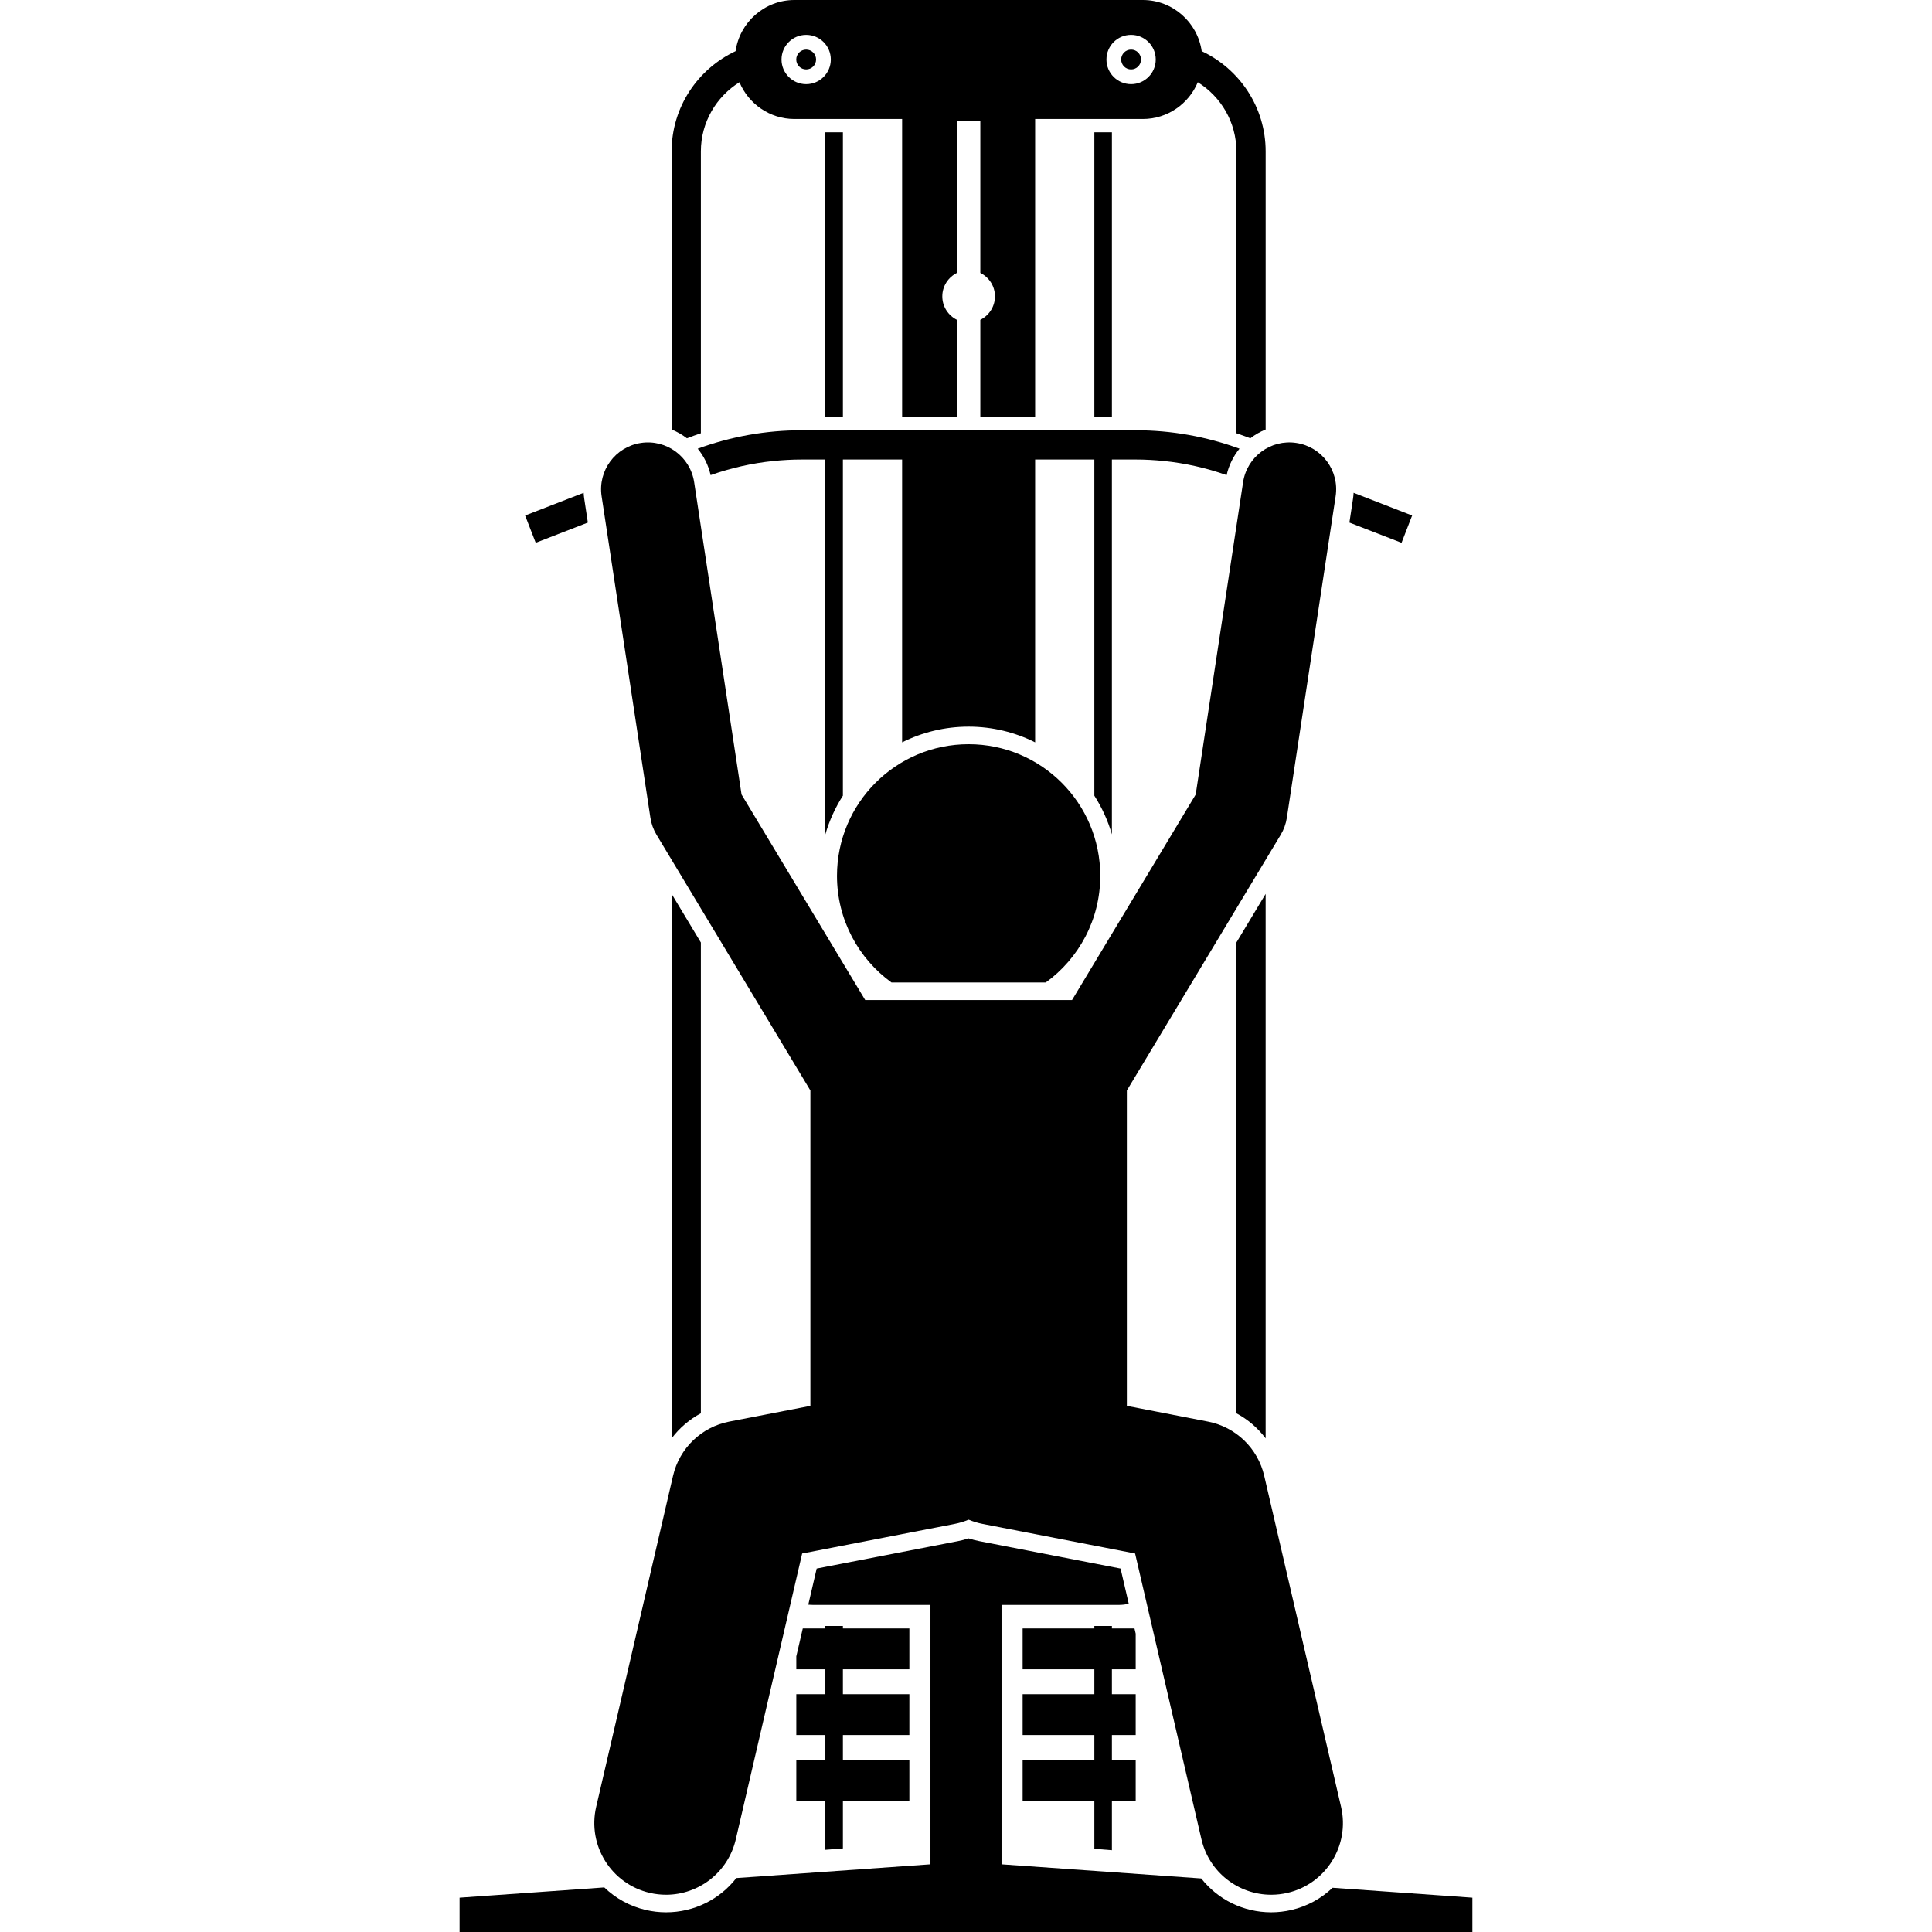 <svg id="Layer_1" enable-background="new 0 0 173.108 330.222" height="512" viewBox="0 0 173.108 330.222" width="512" xmlns="http://www.w3.org/2000/svg"><g><path d="m132.769 241.565c1.964 1.049 3.668 2.516 5 4.284v-93.062l-5 8.31z"/><path d="m41.237 241.565v-80.469l-5-8.31v93.063c1.333-1.767 3.037-3.234 5-4.284z"/><path d="m38.88 74.903c.781-.303 1.567-.587 2.358-.853v-48.174c0-4.99 2.645-9.362 6.597-11.824 1.534 3.68 5.171 6.285 9.39 6.285h18.41v50.906h9.368v-16.579c-1.476-.738-2.499-2.249-2.499-4.011s1.023-3.273 2.499-4.011v-25.926h4v25.925c1.477.738 2.501 2.249 2.501 4.012s-1.024 3.274-2.501 4.012v16.578h9.369v-50.906h18.411c4.219 0 7.856-2.605 9.39-6.285 3.953 2.462 6.598 6.834 6.598 11.824v48.174c.791.266 1.577.55 2.358.853l.023.009c.798-.614 1.677-1.122 2.619-1.501v-47.535c0-7.578-4.486-14.112-10.932-17.136-.703-4.921-4.95-8.74-10.057-8.74h-59.558c-5.107 0-9.354 3.819-10.055 8.741-6.446 3.023-10.932 9.557-10.932 17.135v47.538c.941.379 1.819.886 2.617 1.499zm80.105-64.735c0 2.327-1.886 4.213-4.213 4.213s-4.213-1.886-4.213-4.213 1.886-4.213 4.213-4.213c2.327.001 4.213 1.887 4.213 4.213zm-59.751-4.212c2.327 0 4.213 1.886 4.213 4.213s-1.886 4.213-4.213 4.213-4.213-1.886-4.213-4.213 1.886-4.213 4.213-4.213z"/><path d="m62.514 22.611h3v48.632h-3z"/><path d="m65.514 277.918h-3v.417h-3.858l-1.107 4.769v2.217h4.965v4.252h-4.965v6.985h4.965v4.252h-4.965v6.985h4.965v8.379l3-.236v-8.143h11.359v-6.985h-11.359v-4.252h11.359v-6.985h-11.359v-4.252h11.359v-6.986h-11.359z"/><path d="m108.493 22.611h3v48.632h-3z"/><path d="m108.493 316.009 3 .236v-8.45h4.066v-6.985h-4.066v-4.252h4.066v-6.985h-4.066v-4.252h4.066v-6.089l-.208-.897h-3.858v-.417h-3v.417h-12.258v6.986h12.258v4.252h-12.258v6.985h12.258v4.252h-12.258v6.985h12.258z"/><path d="m142.179 326.46c-1.135.263-2.299.397-3.458.398h-.002c-4.807 0-9.143-2.214-11.955-5.785l-34.136-2.42v-44.342h20.122c.558 0 1.099-.073 1.621-.197l-1.396-6.013-24.139-4.683c-.619-.12-1.231-.279-1.832-.475-.602.196-1.215.355-1.833.475l-24.139 4.683-1.432 6.167c.25.027.502.043.758.043h20.122v44.342l-33.182 2.353c-2.81 3.611-7.173 5.853-12.011 5.853-1.157 0-2.32-.134-3.459-.398-2.715-.63-5.139-1.972-7.096-3.855l-24.732 1.753v5.863h173.108v-5.863l-23.895-1.694c-1.947 1.851-4.348 3.171-7.034 3.795z"/><path d="m109.503 149.701c0-12.427-10.072-22.5-22.5-22.5-12.426 0-22.5 10.073-22.5 22.5 0 7.502 3.675 14.141 9.319 18.229h26.364c5.643-4.087 9.317-10.727 9.317-18.229z"/><path d="m152.7 85.272-.613 4.043 8.912 3.458 1.809-4.662-10.001-3.881c-.02.347-.054.694-.107 1.042z"/><path d="m21.201 84.23-10.001 3.881 1.809 4.662 8.912-3.458-.613-4.043c-.053-.348-.088-.695-.107-1.042z"/><path d="m42.905 81.208c3.487-1.23 7.08-2.038 10.741-2.413 1.586-.162 3.183-.252 4.791-.252h4.076v64.069c.685-2.363 1.703-4.584 3-6.611v-57.459h10.121v48.343c3.426-1.714 7.285-2.684 11.368-2.684 4.084 0 7.943.97 11.369 2.684v-48.343h10.121v57.458c1.297 2.028 2.315 4.249 3 6.612v-64.07h4.078c1.608 0 3.205.09 4.791.252 3.66.375 7.253 1.184 10.74 2.413.382-1.689 1.148-3.227 2.204-4.519-5.698-2.079-11.656-3.147-17.735-3.147h-57.133c-6.081 0-12.04 1.068-17.738 3.148 1.057 1.292 1.824 2.831 2.206 4.519z"/><path d="m113.078 10.168c0 .936.759 1.695 1.695 1.695s1.695-.759 1.695-1.695-.759-1.695-1.695-1.695-1.695.759-1.695 1.695z"/><path d="m57.539 10.168c0 .936.759 1.695 1.695 1.695s1.695-.759 1.695-1.695-.759-1.695-1.695-1.695-1.695.759-1.695 1.695z"/><path d="m32.506 323.538c.933.216 1.864.32 2.781.32 5.569 0 10.608-3.824 11.922-9.483l11.341-48.848 26.05-5.054c.841-.163 1.644-.41 2.404-.728.76.318 1.563.564 2.403.728l26.05 5.054 11.34 48.848c1.313 5.659 6.352 9.483 11.922 9.483.917 0 1.85-.104 2.781-.32 6.59-1.53 10.692-8.112 9.162-14.703l-13.137-56.59c-1.093-4.709-4.854-8.335-9.6-9.256l-13.877-2.692v-53.906l26.293-43.699c.54-.896.898-1.89 1.055-2.924l8.337-54.947c.663-4.368-2.341-8.447-6.709-9.109-4.369-.669-8.447 2.341-9.109 6.709l-8.1 53.381-21.136 35.129h-35.352l-21.136-35.129-8.1-53.381c-.662-4.368-4.742-7.371-9.109-6.709-4.368.662-7.372 4.741-6.709 9.109l8.337 54.947c.156 1.034.515 2.027 1.055 2.924l26.292 43.697v53.907l-13.876 2.692c-4.746.921-8.507 4.547-9.6 9.256l-13.138 56.59c-1.529 6.591 2.573 13.174 9.163 14.704z"/></g></svg>